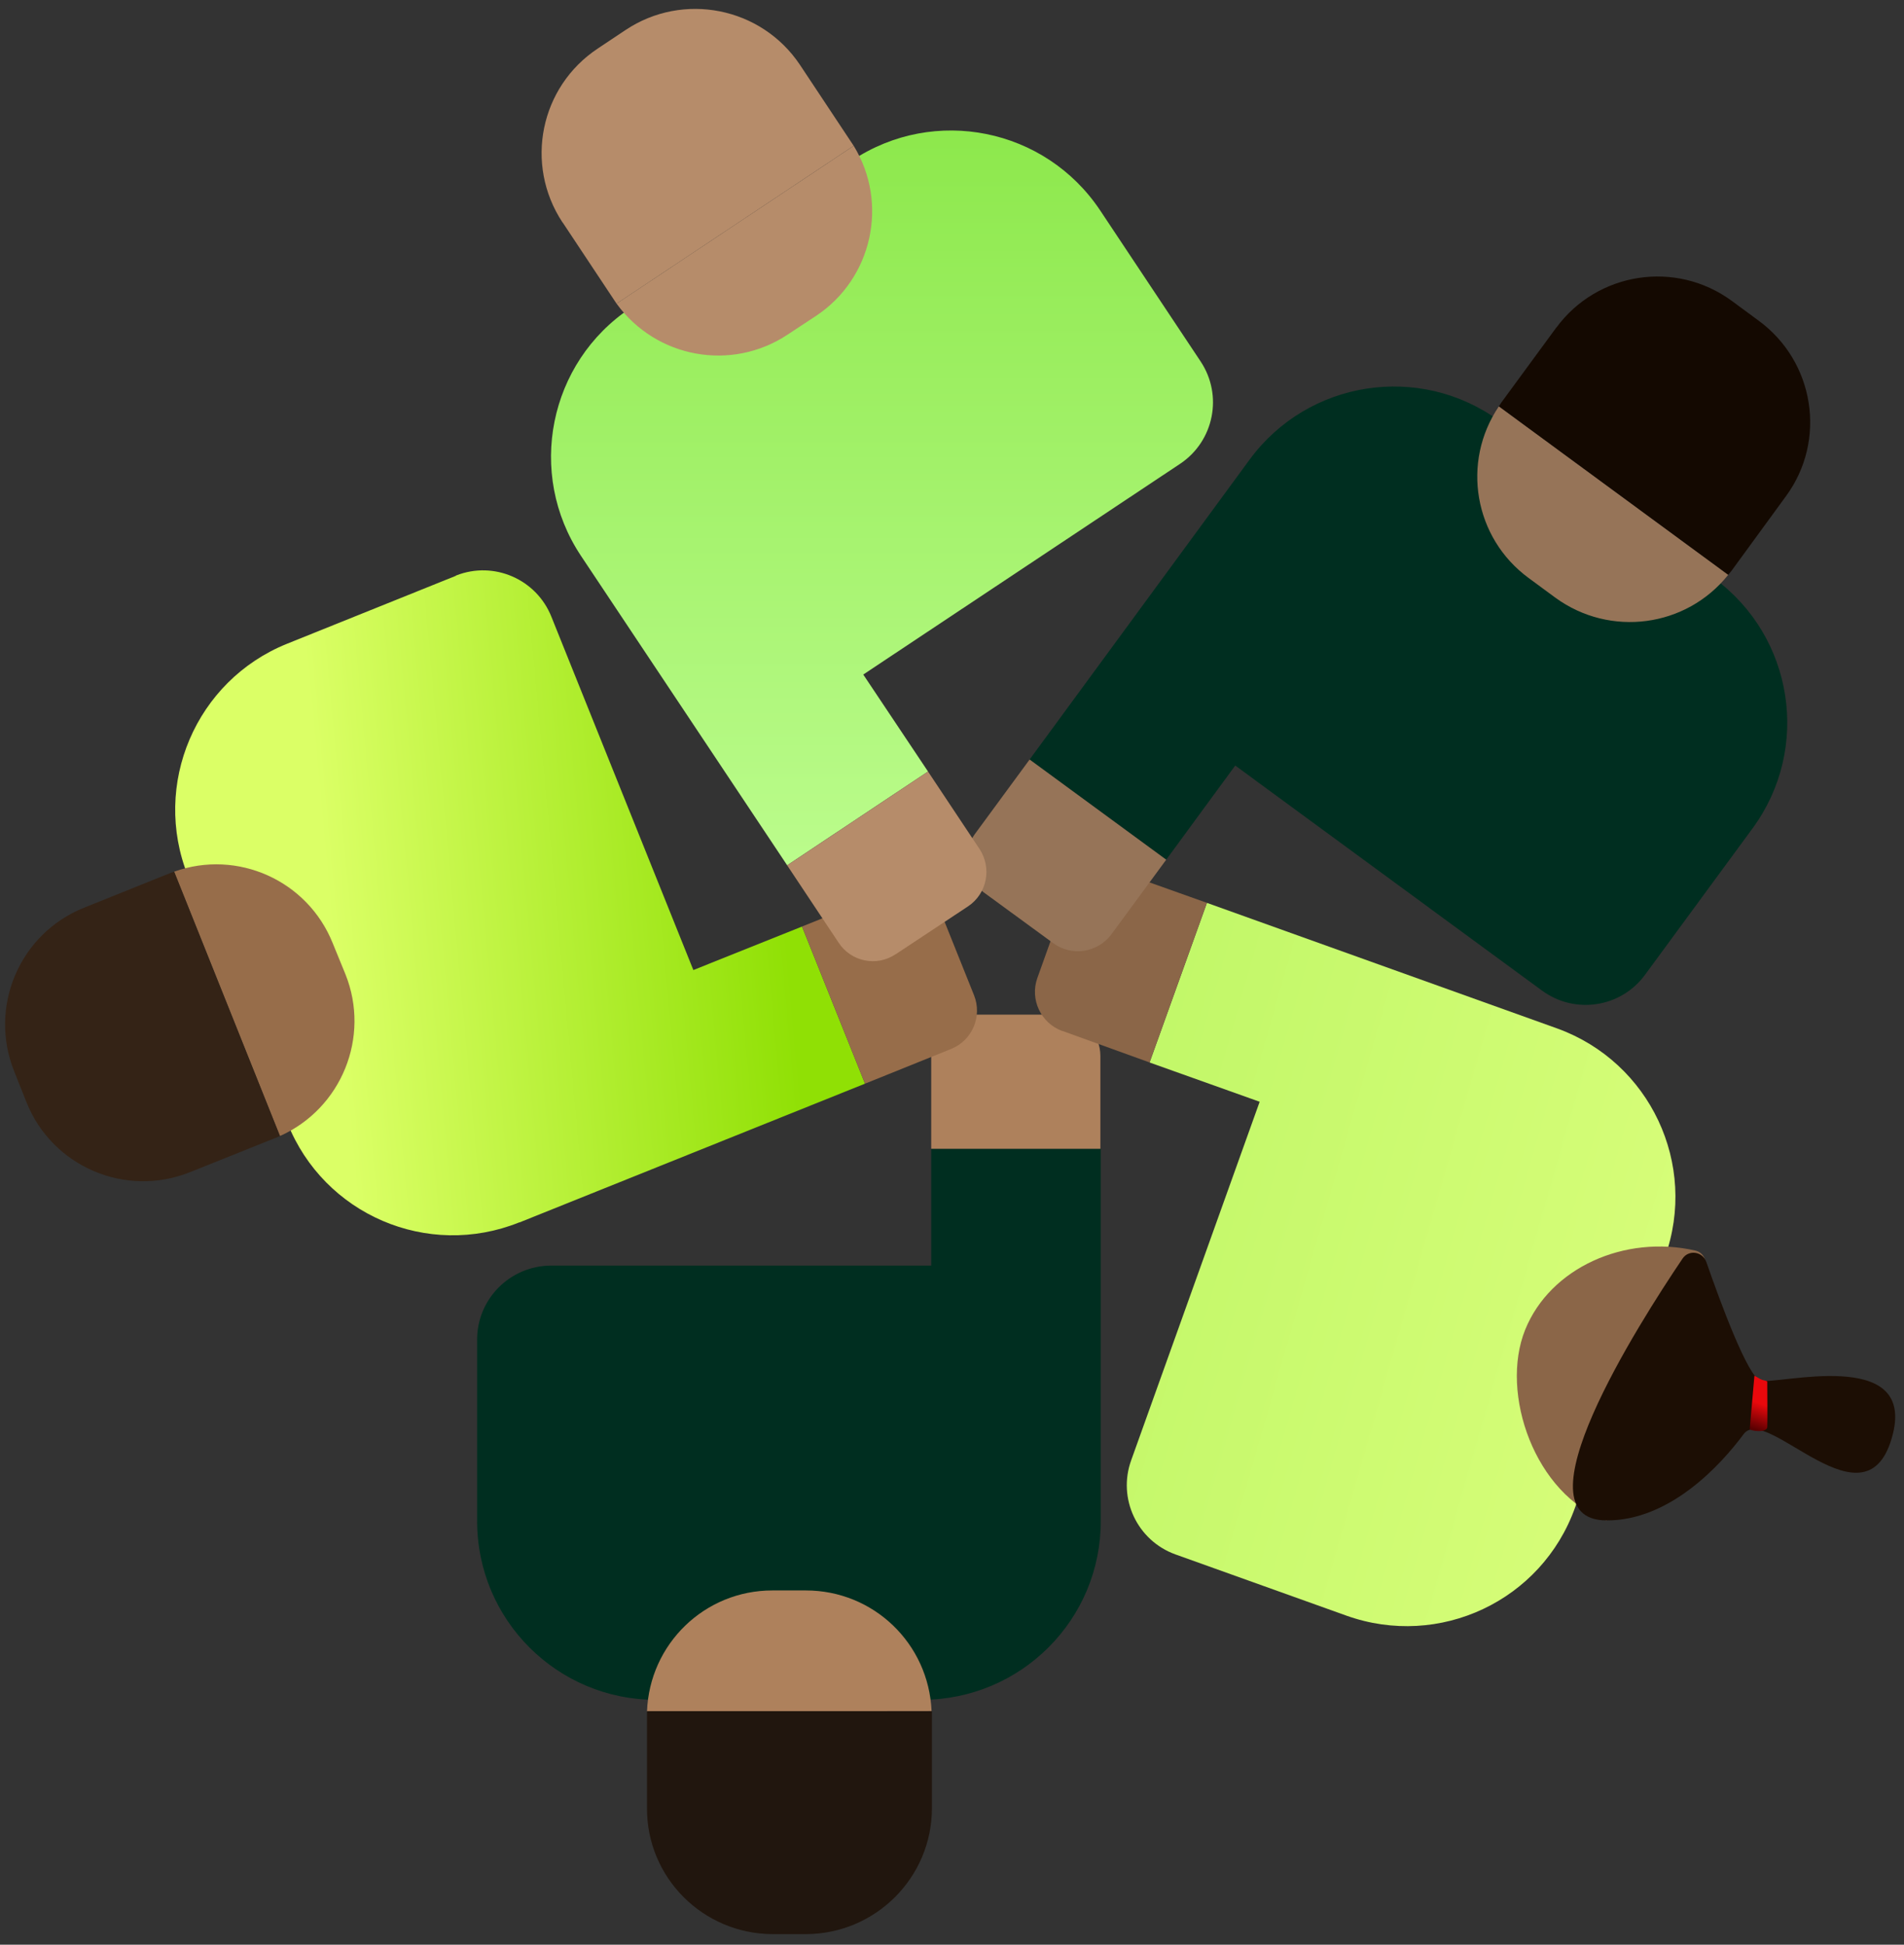 <svg width="140" height="143" viewBox="0 0 140 143" fill="none" xmlns="http://www.w3.org/2000/svg">
<rect x="0" y="0" width="140" height="143" fill="#333333" stroke="none"/>
<path d="M80.938 111.827V84.476H68.472V93.064H40.496C37.503 93.09 35.083 95.51 35.083 98.503V111.853C35.083 119.114 40.965 124.995 48.225 124.995H48.251H67.821C75.082 124.969 80.963 119.088 80.938 111.827Z" fill="#002E20"/>
<path d="M68.498 125.826C68.289 120.856 64.23 116.952 59.259 116.952H56.787C51.816 116.952 47.756 120.882 47.574 125.852L68.498 125.826Z" fill="#AE815C"/>
<path d="M68.524 132.96V125.829H47.574V132.96C47.548 138.06 51.686 142.198 56.787 142.224H56.813H59.285C64.386 142.198 68.524 138.06 68.524 132.96Z" fill="#21160E"/>
<path d="M80.911 84.475V77.657C80.911 75.966 79.558 74.612 77.866 74.612H71.516C69.825 74.612 68.472 75.966 68.472 77.657V84.475H80.911Z" fill="#AE815C"/>
<path d="M114.508 75.63L88.744 66.392L84.528 78.129L92.622 81.017L83.175 107.38C82.16 110.19 83.617 113.287 86.428 114.302L98.998 118.804C105.842 121.25 113.363 117.711 115.809 110.867L122.419 92.442C124.866 85.623 121.326 78.103 114.508 75.63Z" fill="url(#paint0_linear_496_1083)"/>
<path d="M125.372 92.64C125.278 92.306 125.015 92.04 124.678 91.963C119.443 90.76 113.981 93.246 112.148 97.774C110.251 102.458 112.872 109.934 118.118 111.808C127.61 105.63 127.783 101.186 125.372 92.64Z" fill="#8B6648"/>
<path d="M129.46 101.529C128.541 101.309 126.503 95.782 125.466 92.801C125.196 92.027 124.175 91.87 123.717 92.549C120.414 97.438 111.329 111.748 118.104 111.802C122.766 111.838 126.524 107.733 128.212 105.453C129.901 103.173 137.318 112.871 139.18 105.453C140.785 99.058 130.72 101.832 129.46 101.529Z" fill="#1C0E04"/>
<path d="M129.002 101.159C129.753 101.612 129.541 101.417 129.945 101.576C129.945 101.576 129.966 104.496 129.945 104.944C129.924 105.392 128.644 105.225 128.657 105.072C128.67 104.92 129.002 101.159 129.002 101.159Z" fill="url(#paint1_linear_496_1083)"/>
<path d="M88.744 66.39L82.316 64.1C80.729 63.528 78.985 64.36 78.413 65.922V65.948L76.279 71.907C75.706 73.495 76.539 75.238 78.1 75.811H78.126L84.528 78.127L88.744 66.39Z" fill="#8B6648"/>
<path d="M91.893 33.784L75.706 55.852L85.751 63.217L90.826 56.294L113.388 72.846C115.809 74.615 119.192 74.095 120.962 71.675L128.873 60.901C133.167 55.045 131.892 46.822 126.036 42.528L110.24 30.947C104.384 26.679 96.187 27.954 91.893 33.784Z" fill="#002E20"/>
<path d="M110.212 29.88C107.428 33.992 108.391 39.561 112.398 42.502L114.376 43.959C118.384 46.874 123.979 46.145 127.076 42.267L110.212 29.88Z" fill="#967458"/>
<path d="M114.403 24.129L110.396 29.594L110.213 29.88L127.077 42.268L127.311 41.981L131.319 36.49C134.338 32.379 133.427 26.601 129.315 23.582L127.337 22.125C123.225 19.106 117.448 19.991 114.429 24.103C114.403 24.103 114.403 24.129 114.403 24.129Z" fill="#140901"/>
<path d="M75.706 55.852L71.672 61.344C70.683 62.697 70.969 64.597 72.323 65.612L77.449 69.359C78.802 70.348 80.702 70.062 81.717 68.709L85.751 63.217L75.706 55.852Z" fill="#967458"/>
<path d="M38.204 89.888L63.604 79.686L58.972 68.132L50.982 71.332L40.547 45.36C39.453 42.602 36.331 41.223 33.546 42.316C33.546 42.316 33.52 42.316 33.52 42.342L21.107 47.338C14.392 50.045 11.139 57.696 13.82 64.41L21.133 82.575C23.813 89.315 31.438 92.594 38.178 89.888H38.204Z" fill="url(#paint2_linear_496_1083)"/>
<path d="M20.586 83.537C25.115 81.507 27.249 76.25 25.401 71.644L24.464 69.354C22.616 64.747 17.463 62.431 12.805 64.097L20.586 83.537Z" fill="#976D4A"/>
<path d="M13.976 86.193L20.274 83.669L20.587 83.539L12.805 64.099L12.441 64.229L6.169 66.753C1.433 68.653 -0.857 74.04 1.042 78.776L1.953 81.066C3.853 85.803 9.24 88.093 13.976 86.193Z" fill="#342316"/>
<path d="M63.604 79.687L69.928 77.136C71.489 76.512 72.244 74.742 71.619 73.181L69.251 67.273C68.627 65.712 66.857 64.957 65.296 65.582L58.972 68.132L63.604 79.687Z" fill="#976D4A"/>
<path d="M42.708 40.858L57.88 63.629L68.237 56.733L63.475 49.602L86.793 34.092C89.265 32.426 89.941 29.069 88.276 26.571L80.885 15.459C76.851 9.421 68.706 7.781 62.668 11.789L46.377 22.641C40.34 26.649 38.7 34.821 42.708 40.858Z" fill="url(#paint3_linear_496_1083)"/>
<path d="M45.335 22.328C48.25 26.336 53.793 27.351 57.931 24.593L59.987 23.239C64.125 20.507 65.374 14.964 62.772 10.722L45.335 22.328Z" fill="#B68C6A"/>
<path d="M41.38 16.371L45.128 22.018L45.336 22.33L62.772 10.723L62.564 10.411L58.817 4.764C55.98 0.522 50.229 -0.623 45.987 2.213L43.957 3.567C39.715 6.377 38.544 12.077 41.354 16.345L41.38 16.371Z" fill="#B68C6A"/>
<path d="M57.88 63.632L61.653 69.305C62.564 70.71 64.438 71.101 65.817 70.19C65.843 70.19 65.843 70.164 65.869 70.164L71.178 66.65C72.584 65.714 72.948 63.814 72.011 62.409L68.237 56.735L57.88 63.632Z" fill="#B68C6A"/>
<defs>
<linearGradient id="paint0_linear_496_1083" x1="138.024" y1="101.023" x2="78.888" y2="84.049" gradientUnits="userSpaceOnUse">
<stop stop-color="#DFFF7F"/>
<stop offset="1" stop-color="#C0F767"/>
</linearGradient>
<linearGradient id="paint1_linear_496_1083" x1="129.954" y1="103.385" x2="129.305" y2="105.233" gradientUnits="userSpaceOnUse">
<stop stop-color="#E9080C"/>
<stop offset="1" stop-color="#580001"/>
</linearGradient>
<linearGradient id="paint2_linear_496_1083" x1="24.419" y1="69.472" x2="57.647" y2="66.389" gradientUnits="userSpaceOnUse">
<stop stop-color="#DBFF66"/>
<stop offset="1" stop-color="#90E005"/>
</linearGradient>
<linearGradient id="paint3_linear_496_1083" x1="64.853" y1="9.597" x2="64.853" y2="63.629" gradientUnits="userSpaceOnUse">
<stop stop-color="#8DE84C"/>
<stop offset="1" stop-color="#BBFC8C"/>
</linearGradient>
</defs>
</svg>
